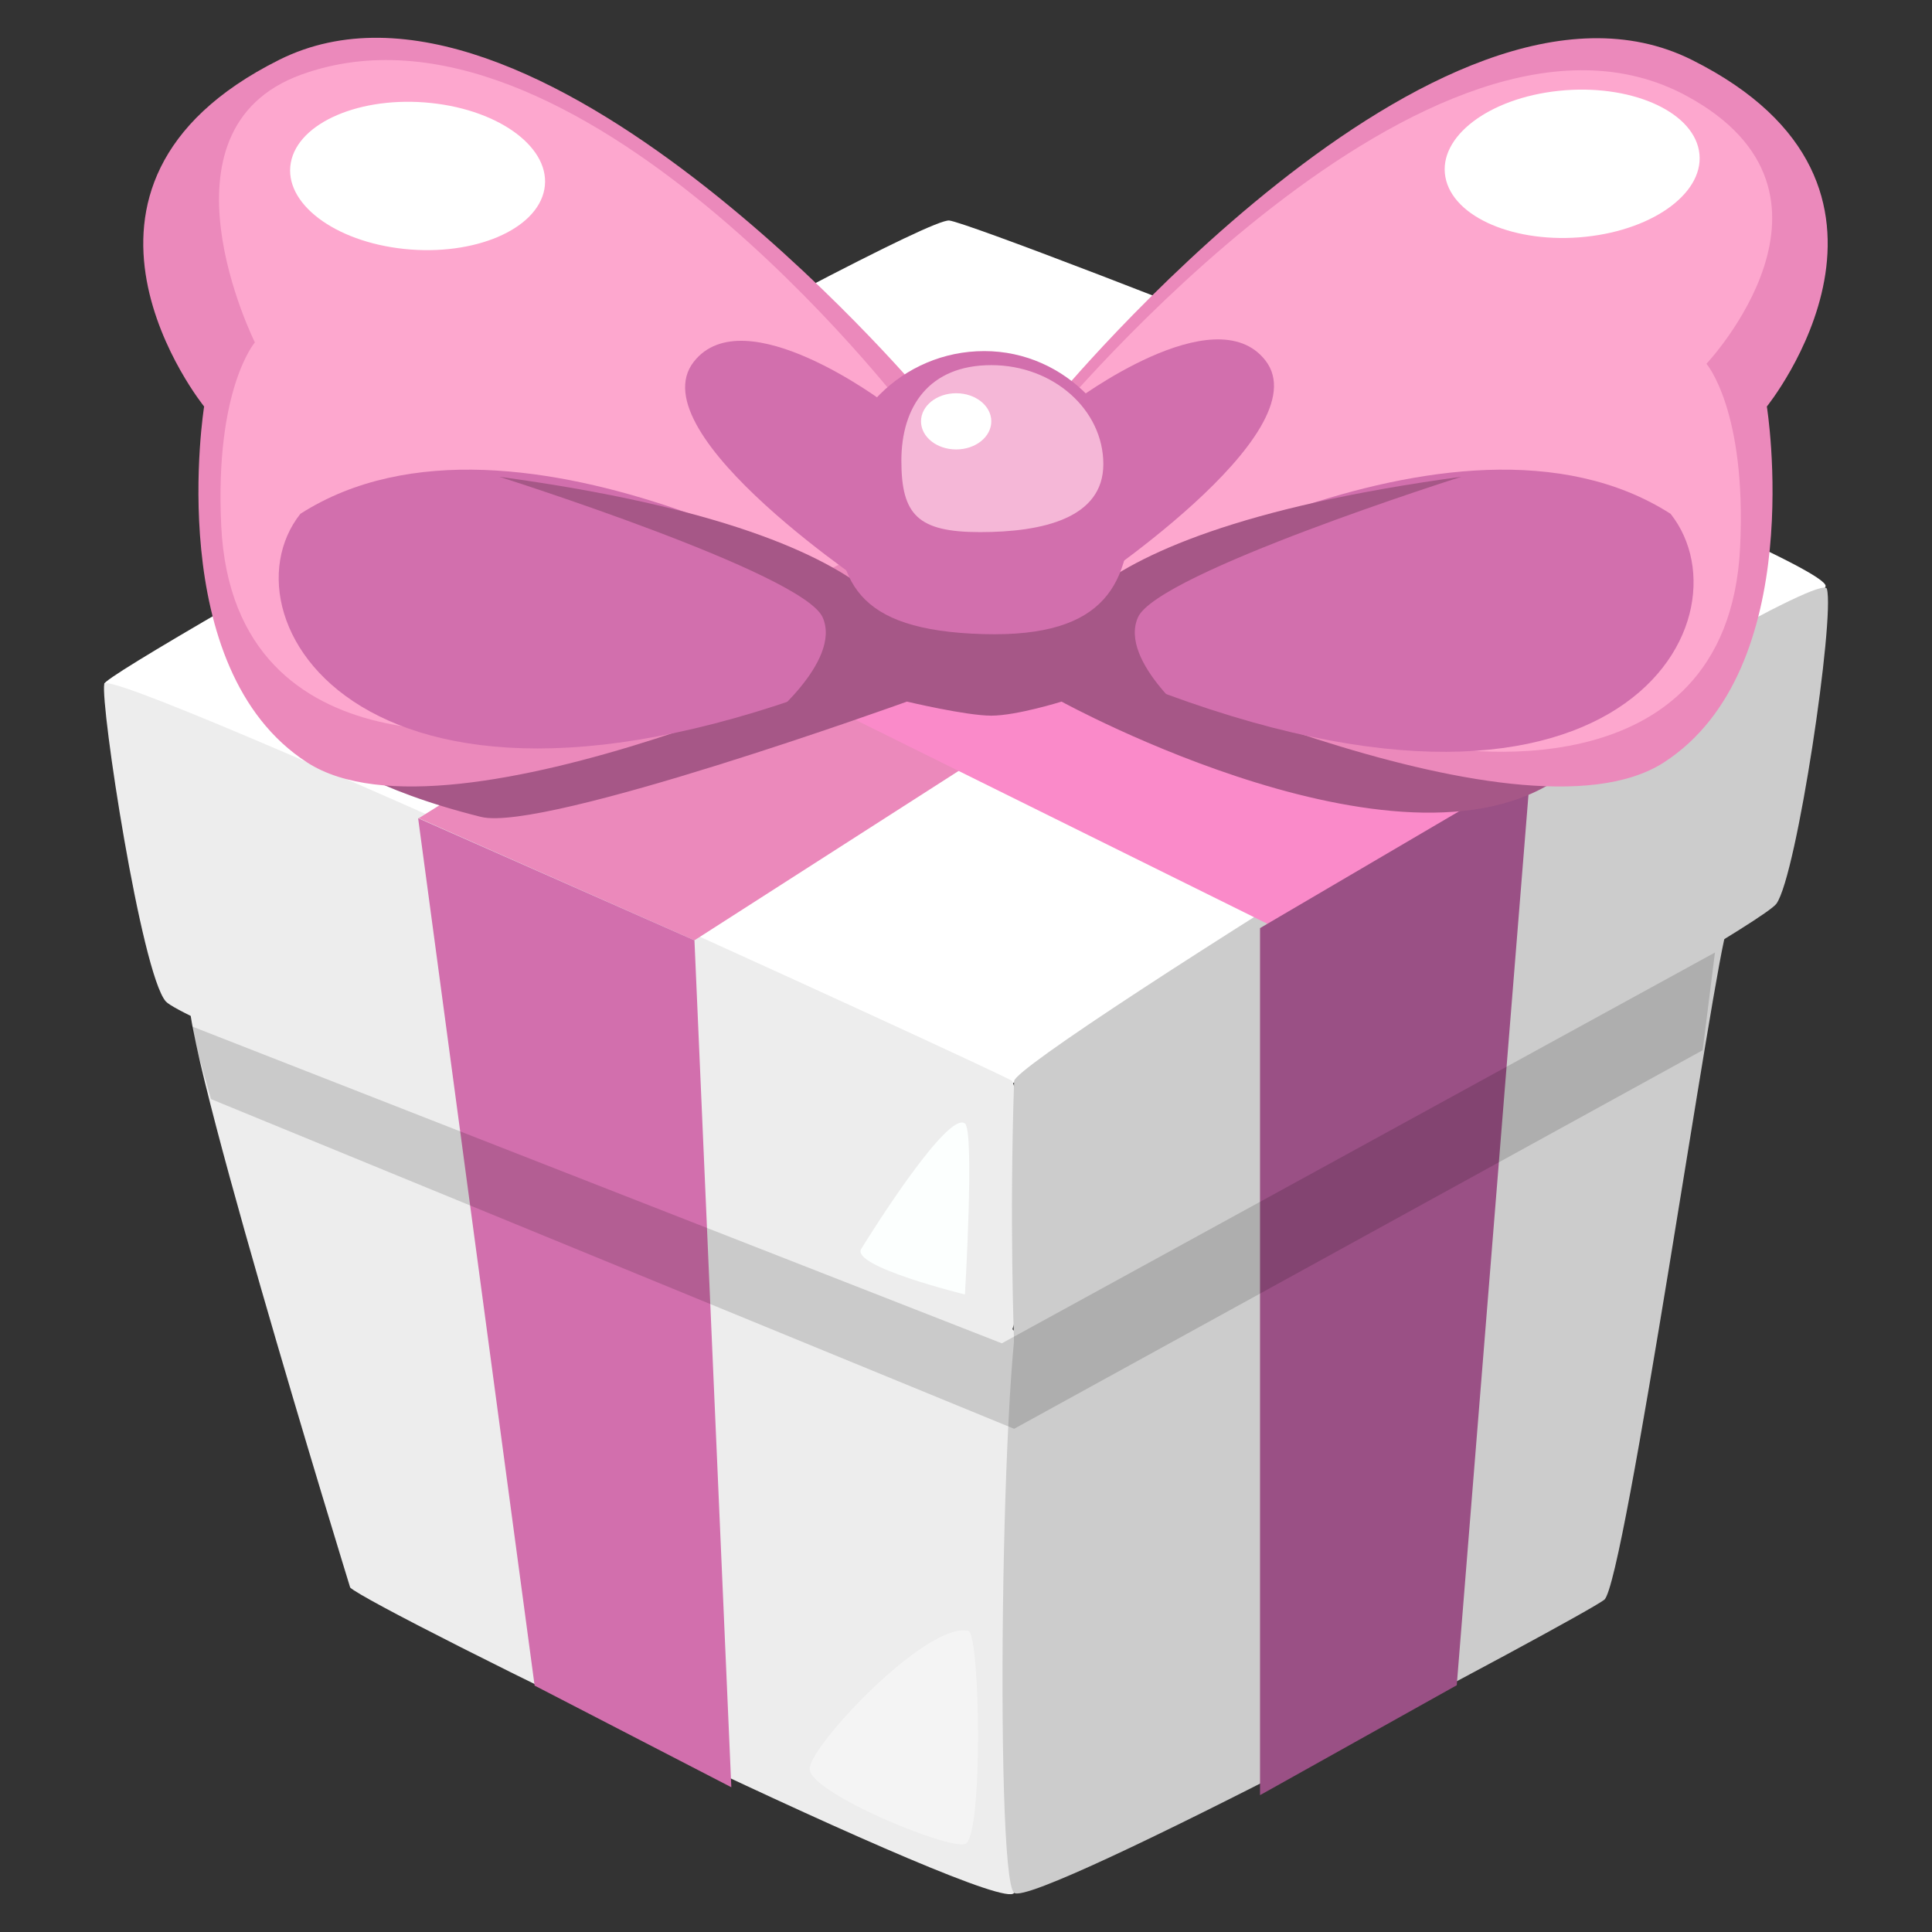 <?xml version="1.0" encoding="UTF-8" standalone="no"?><!DOCTYPE svg PUBLIC "-//W3C//DTD SVG 1.1//EN" "http://www.w3.org/Graphics/SVG/1.1/DTD/svg11.dtd"><svg width="100%" height="100%" viewBox="0 0 256 256" version="1.1" xmlns="http://www.w3.org/2000/svg" xmlns:xlink="http://www.w3.org/1999/xlink" xml:space="preserve" xmlns:serif="http://www.serif.com/" style="fill-rule:evenodd;clip-rule:evenodd;stroke-linejoin:round;stroke-miterlimit:2;"><rect x="0" y="0" width="256" height="256" fill="#333333" stroke="none"/><g id="Gift"><path id="Path" d="M13.817,90.617c-0.319,-1.587 107.625,-61.937 111.969,-61.397c4.345,0.539 116.659,44.676 116.116,48.452c-0.543,3.775 -104.81,66.343 -109.155,66.343c-4.344,-0 -117.844,-48.004 -118.93,-53.398Z" style="fill:#fff;"/><path id="Path1" serif:id="Path" d="M46.401,210.358c-0,-0 -24.729,-80.211 -20.927,-78.593c3.801,1.618 107.273,41.376 108.902,44.612c1.629,3.237 1.629,71.198 0,74.434c-1.629,3.236 -85.26,-37.756 -87.975,-40.453Z" style="fill:#ededed;"/><path id="Path2" serif:id="Path" d="M228.869,122.979c-1.629,3.776 -13.576,86.84 -16.292,88.997c-2.715,2.157 -75.485,40.993 -78.201,38.835c-2.715,-2.157 -1.629,-80.906 1.629,-80.906c3.259,-0 94.493,-50.701 92.864,-46.926Z" style="fill:#ccc;"/><path id="Path3" serif:id="Path" d="M13.817,90.617c-0.543,2.697 4.888,38.295 8.146,42.071c3.258,3.776 107.526,44.768 110.784,45.308c3.258,0.539 4.122,-27.758 1.389,-34.765c-2.715,-1.618 -119.776,-55.311 -120.319,-52.614Z" style="fill:#ededed;"/><path id="Path4" serif:id="Path" d="M134.376,177.996c0,-0 -0.643,-16.108 0,-34.745c0.109,-3.15 106.608,-69.008 107.694,-65.232c1.086,3.775 -3.969,37.948 -6.684,41.724c-2.716,3.775 -98.294,56.634 -101.01,58.253Z" style="fill:#ccc;"/><path id="Path5" serif:id="Path" d="M197.322,57.077l-105.304,67.52l-36.527,-16.181l105.248,-65.902l36.583,14.563Z" style="fill:#eb89bb;"/><path id="Path6" serif:id="Path" d="M55.584,66.786l112.39,55.641l34.828,-18.865l-114.783,-53.104l-32.435,16.328Z" style="fill:#fa8ac9;"/><path id="Path7" serif:id="Path" d="M55.404,108.416l15.435,114.934l26.066,13.469l-4.887,-112.222l-36.614,-16.181Z" style="fill:#d26fad;"/><path id="Path8" serif:id="Path" d="M166.96,122.979l-0,114.887l26.067,-14.563l9.775,-121.359l-35.842,21.035Z" style="fill:#9a5085;"/><path id="Path9" serif:id="Path" d="M128.3,216.097c1.59,0.351 2.003,27.534 -0.44,28.242c-2.444,0.707 -20.675,-6.845 -20.573,-9.98c0.101,-3.135 15.514,-19.475 21.013,-18.262Z" style="fill:#fff;fill-opacity:0.41;"/><path id="Path10" serif:id="Path" d="M127.86,148.869c1.289,0.99 -0,22.654 -0,22.654c-0,0 -15.17,-3.71 -13.744,-6.036c1.426,-2.326 11.504,-18.337 13.744,-16.618Z" style="fill:#fcfffe;"/><path id="Path11" serif:id="Path" d="M35.513,90.046c-0,-0 0.296,11.214 28.214,18.196c8.336,2.085 56.449,-15.276 56.449,-15.276c0,-0 7.832,1.862 11.176,1.862c3.344,-0 9.313,-1.862 9.313,-1.862c0,-0 46.523,25.559 67.054,9.31c20.531,-16.25 -55.878,-39.102 -55.878,-39.102l-57.741,5.586l-58.587,21.286Z" style="fill:#a65787;"/><path id="Path12" serif:id="Path" d="M121.821,51.814c0,0 -51.314,-60.636 -84.841,-43.879c-33.527,16.758 -9.933,45.929 -9.933,45.929c-0,0 -5.588,34.757 13.658,47.17c19.247,12.413 77.609,-15.516 77.609,-15.516l3.507,-33.704Z" style="fill:#eb89bb;"/><path id="Path13" serif:id="Path" d="M120.022,54.339c0,-0 -44.005,-57.521 -80.099,-44.452c-20.194,7.312 -6.149,35.482 -6.149,35.482c0,0 -5.33,6.173 -4.461,24.294c1.628,33.924 40.349,26.412 40.349,26.412l48.509,-24.85l1.851,-16.886Z" style="fill:#fda7ce;"/><path id="Path14" serif:id="Path" d="M117.322,53.443c-0,0 -18.662,-14.105 -25.393,-5.508c-7.546,9.64 24.588,30.701 24.588,30.701l0.805,-25.193Z" style="fill:#d26fad;"/><path id="Path15" serif:id="Path" d="M117.806,80.602c-0,0 -49.224,-30.933 -78.004,-12.519c-11.273,14.236 9.751,49.074 78.385,19.593c2.774,-1.192 0.155,-6.538 -0.381,-7.074Z" style="fill:#d26fad;"/><path id="Path16" serif:id="Path" d="M66.161,63.174c-0,0 40.215,12.738 42.84,18.62c2.624,5.882 -7.874,14.134 -7.874,14.134l19.812,-7.702c-0,0 3.767,-17.096 -54.778,-25.052Z" style="fill:#a65787;"/><path id="Path17" serif:id="Path" d="M139.625,53.211c-0,-0 51.031,-62.033 84.558,-45.276c33.527,16.758 9.934,45.929 9.934,45.929c-0,0 5.588,34.757 -13.659,47.17c-19.247,12.413 -77.609,-15.516 -77.609,-15.516l-3.224,-32.307Z" style="fill:#eb89bb;"/><path id="Path18" serif:id="Path" d="M139.229,55.714c0,-0 50.559,-61.298 84.274,-42.995c23.846,12.947 2.612,35.483 2.612,35.483c0,-0 5.33,6.172 4.461,24.293c-1.628,33.924 -40.348,26.412 -40.348,26.412l-48.113,-22.784l-2.886,-20.409Z" style="fill:#fda7ce;"/><path id="Path19" serif:id="Path" d="M142.271,53.256c-0,0 18.661,-14.105 25.392,-5.508c7.547,9.64 -24.588,30.701 -24.588,30.701l-0.804,-25.193Z" style="fill:#d26fad;"/><path id="Path20" serif:id="Path" d="M143.358,80.602c-0,0 49.223,-30.933 78.003,-12.519c11.273,14.236 -7.575,49.624 -76.209,20.143c-2.774,-1.192 -2.331,-7.088 -1.794,-7.624Z" style="fill:#d26fad;"/><path id="Path21" serif:id="Path" d="M193.629,63.174c-0,0 -40.215,12.738 -42.84,18.62c-2.625,5.882 7.874,14.134 7.874,14.134l-19.812,-7.702c0,0 -3.767,-17.096 54.778,-25.052Z" style="fill:#a65787;"/><path id="Ellipse" d="M110.863,66.071c0,-10.798 8.756,-19.551 19.558,-19.551c10.801,0 19.405,9.135 19.405,19.933c0,10.798 -3.175,18.02 -19.503,17.57c-17.23,-0.476 -19.46,-7.154 -19.46,-17.952Z" style="fill:#d26fad;"/><path id="Ellipse1" serif:id="Ellipse" d="M119.437,61.047c-0,-7.198 3.686,-12.665 11.915,-12.665c8.23,0 14.846,5.917 14.846,13.116c-0,7.198 -8.1,9.009 -16.329,9.009c-8.23,0 -10.432,-2.262 -10.432,-9.46Z" style="fill:#f5b7d7;"/><path id="Ellipse2" serif:id="Ellipse" d="M122.039,55.83c0,-2.057 2.085,-3.724 4.656,-3.724c2.572,0 4.657,1.667 4.657,3.724c0,2.057 -2.085,3.724 -4.657,3.724c-2.571,0 -4.656,-1.667 -4.656,-3.724Z" style="fill:#fff;"/><path id="Ellipse3" serif:id="Ellipse" d="M38.535,21.558c0.977,-5.34 9.289,-8.882 18.567,-7.911c9.277,0.971 16.006,6.087 15.03,11.428c-0.977,5.34 -9.289,8.882 -18.567,7.911c-9.278,-0.971 -16.007,-6.087 -15.03,-11.428Z" style="fill:#fff;"/><path id="Ellipse4" serif:id="Ellipse" d="M225.119,19.947c-0.977,-5.34 -9.289,-8.882 -18.567,-7.912c-9.278,0.971 -16.007,6.088 -15.03,11.428c0.976,5.341 9.289,8.883 18.567,7.912c9.277,-0.971 16.006,-6.088 15.03,-11.428Z" style="fill:#fff;"/><path id="Path22" serif:id="Path" d="M227.24,126.215l-1.63,12.946l-91.234,50.161l-106.42,-43.689l-2.735,-9.709l107.526,42.072l94.493,-51.781Z" style="fill-opacity:0.15;"/></g></svg>